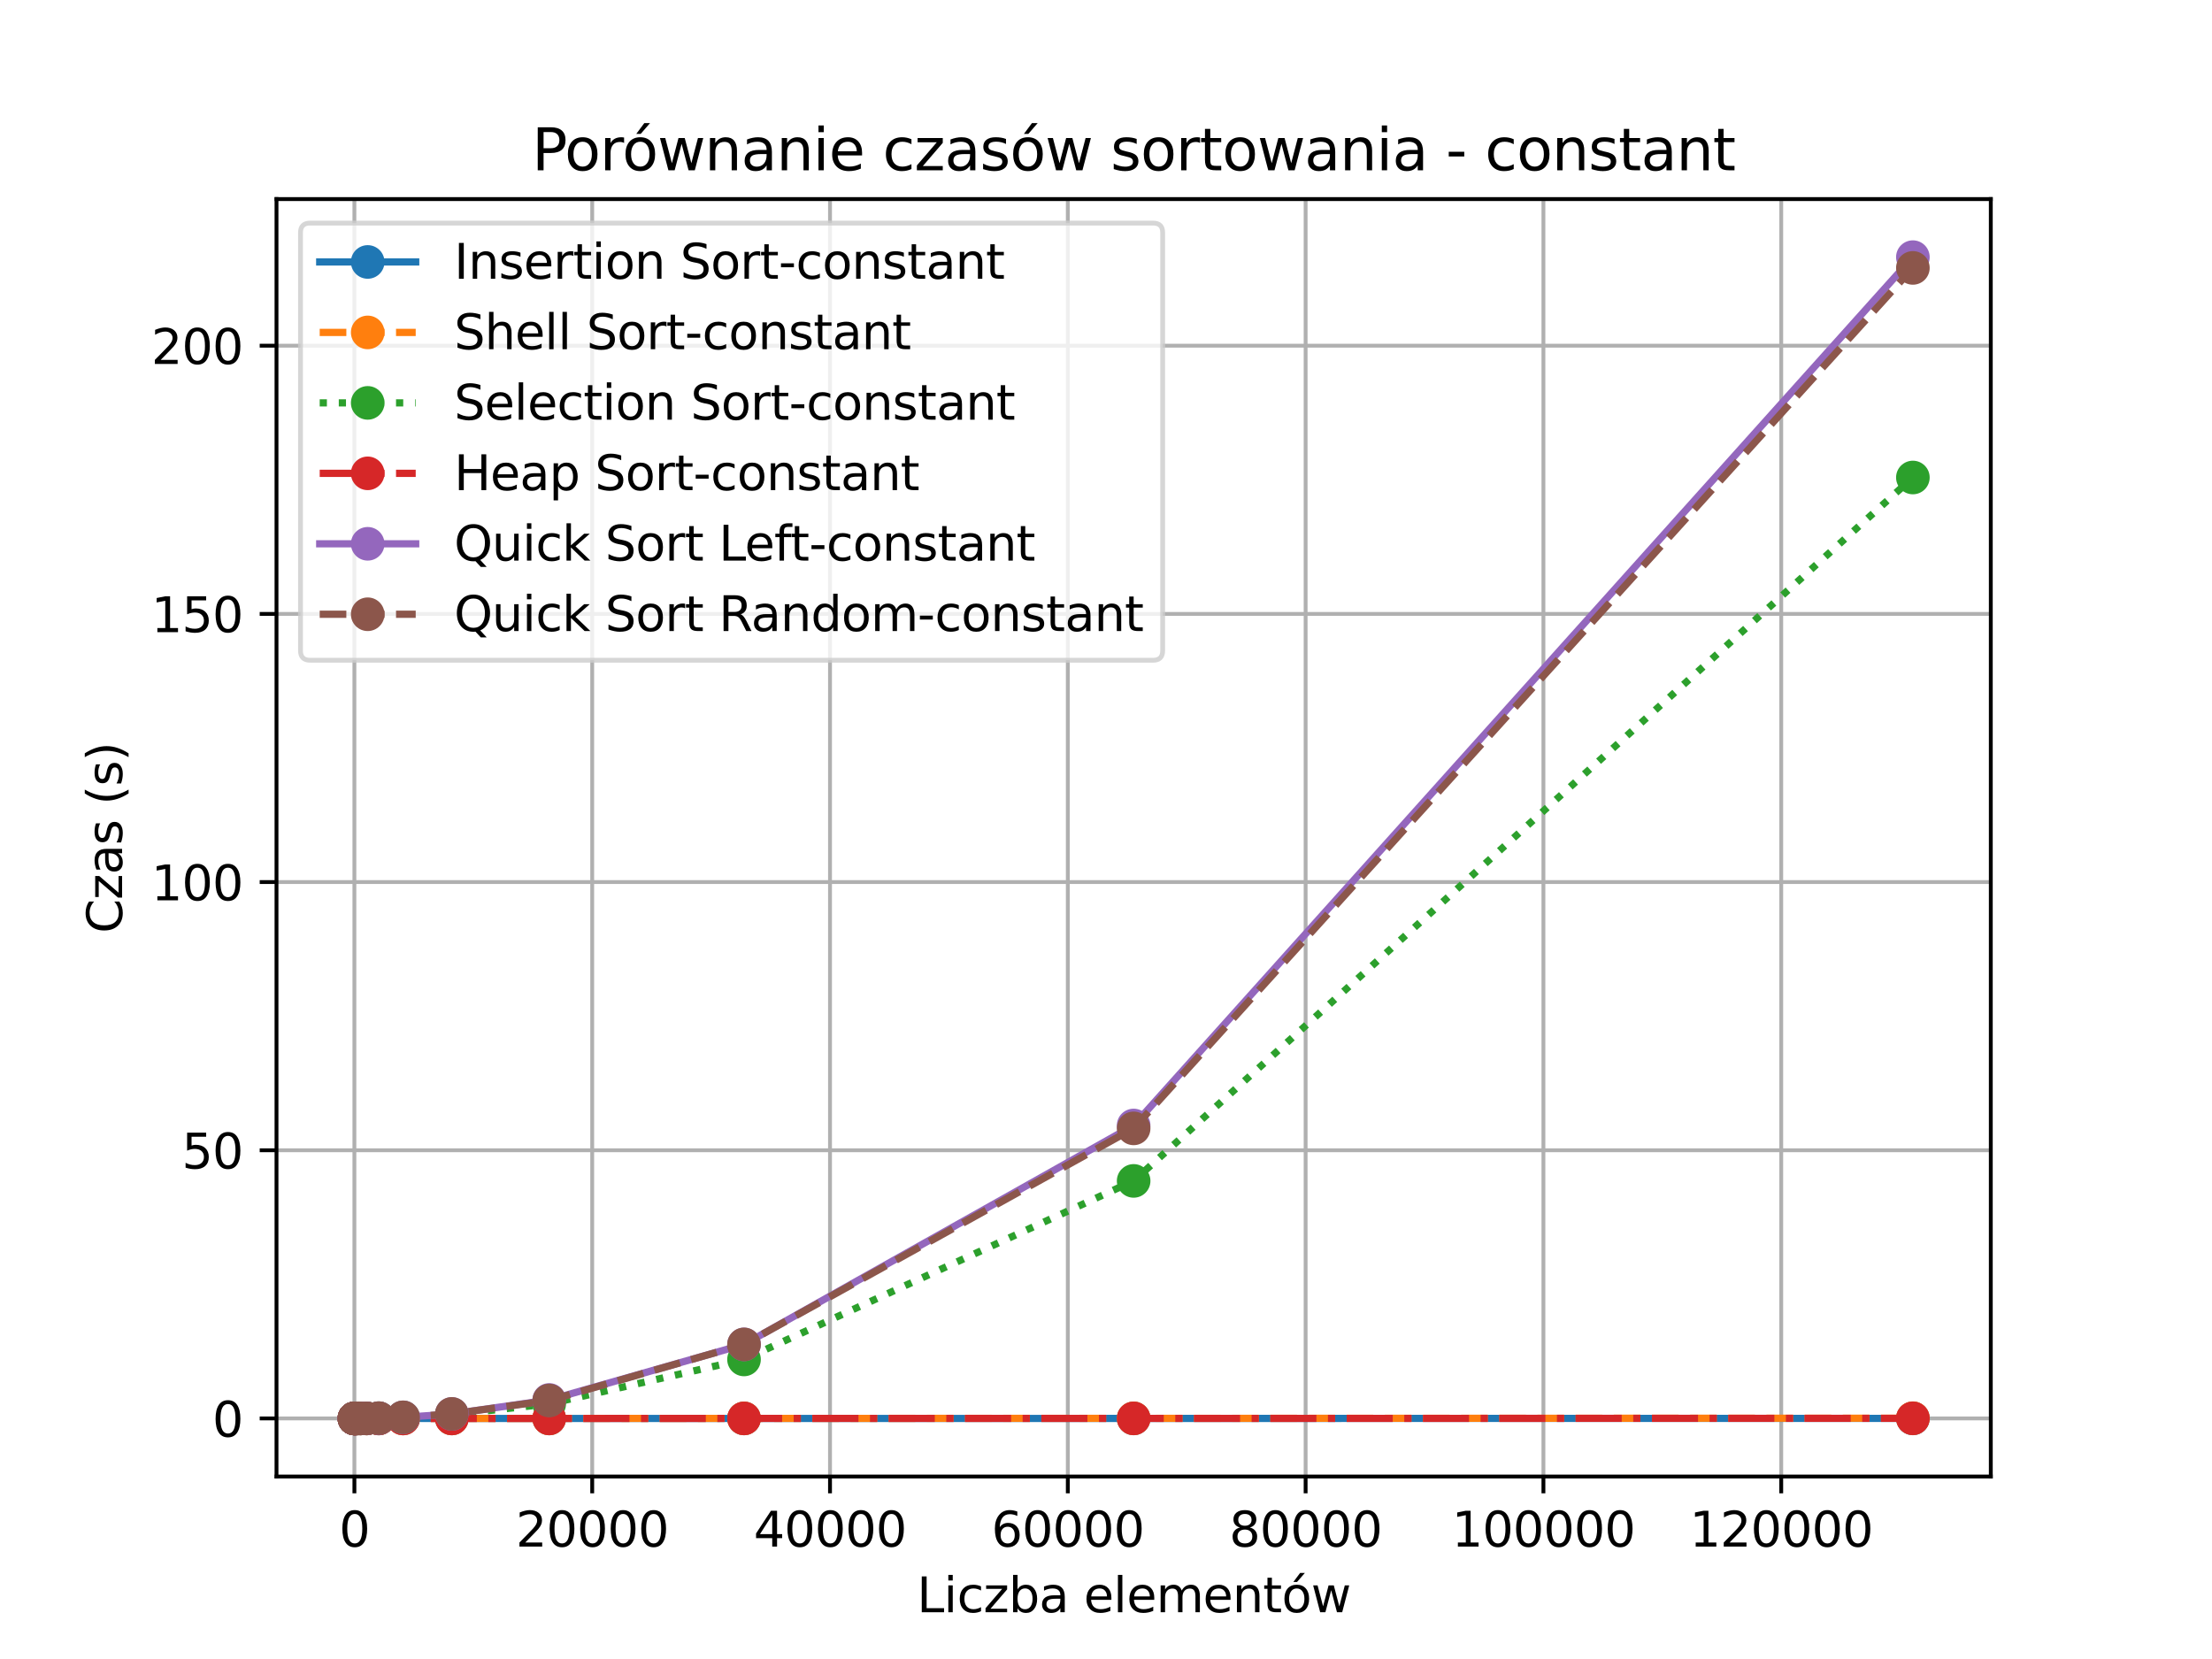 <?xml version="1.0" encoding="utf-8" standalone="no"?>
<!DOCTYPE svg PUBLIC "-//W3C//DTD SVG 1.1//EN"
  "http://www.w3.org/Graphics/SVG/1.1/DTD/svg11.dtd">
<svg xmlns:xlink="http://www.w3.org/1999/xlink" width="460.8pt" height="345.6pt" viewBox="0 0 460.8 345.6" xmlns="http://www.w3.org/2000/svg" version="1.1">
 <defs>
  <style type="text/css">*{stroke-linejoin: round; stroke-linecap: butt}</style>
 </defs>
 <g id="figure_1">
  <g id="patch_1">
   <path d="M 0 345.6 
L 460.8 345.6 
L 460.8 0 
L 0 0 
z
" style="fill: #ffffff"/>
  </g>
  <g id="axes_1">
   <g id="patch_2">
    <path d="M 57.6 307.584 
L 414.72 307.584 
L 414.72 41.472 
L 57.6 41.472 
z
" style="fill: #ffffff"/>
   </g>
   <g id="matplotlib.axis_1">
    <g id="xtick_1">
     <g id="line2d_1">
      <path d="M 73.828 307.584 
L 73.828 41.472 
" clip-path="url(#p59e68c412d)" style="fill: none; stroke: #b0b0b0; stroke-width: 0.8; stroke-linecap: square"/>
     </g>
     <g id="line2d_2">
      <defs>
       <path id="m51645563fa" d="M 0 0 
L 0 3.5 
" style="stroke: #000000; stroke-width: 0.8"/>
      </defs>
      <g>
       <use xlink:href="#m51645563fa" x="73.828" y="307.584" style="stroke: #000000; stroke-width: 0.8"/>
      </g>
     </g>
     <g id="text_1">
      <!-- 0 -->
      <g transform="translate(70.647 322.182) scale(0.1 -0.1)">
       <defs>
        <path id="DejaVuSans-30" d="M 2034 4250 
Q 1547 4250 1301 3770 
Q 1056 3291 1056 2328 
Q 1056 1369 1301 889 
Q 1547 409 2034 409 
Q 2525 409 2770 889 
Q 3016 1369 3016 2328 
Q 3016 3291 2770 3770 
Q 2525 4250 2034 4250 
z
M 2034 4750 
Q 2819 4750 3233 4129 
Q 3647 3509 3647 2328 
Q 3647 1150 3233 529 
Q 2819 -91 2034 -91 
Q 1250 -91 836 529 
Q 422 1150 422 2328 
Q 422 3509 836 4129 
Q 1250 4750 2034 4750 
z
" transform="scale(0.016)"/>
       </defs>
       <use xlink:href="#DejaVuSans-30"/>
      </g>
     </g>
    </g>
    <g id="xtick_2">
     <g id="line2d_3">
      <path d="M 123.367 307.584 
L 123.367 41.472 
" clip-path="url(#p59e68c412d)" style="fill: none; stroke: #b0b0b0; stroke-width: 0.8; stroke-linecap: square"/>
     </g>
     <g id="line2d_4">
      <g>
       <use xlink:href="#m51645563fa" x="123.367" y="307.584" style="stroke: #000000; stroke-width: 0.8"/>
      </g>
     </g>
     <g id="text_2">
      <!-- 20000 -->
      <g transform="translate(107.461 322.182) scale(0.1 -0.1)">
       <defs>
        <path id="DejaVuSans-32" d="M 1228 531 
L 3431 531 
L 3431 0 
L 469 0 
L 469 531 
Q 828 903 1448 1529 
Q 2069 2156 2228 2338 
Q 2531 2678 2651 2914 
Q 2772 3150 2772 3378 
Q 2772 3750 2511 3984 
Q 2250 4219 1831 4219 
Q 1534 4219 1204 4116 
Q 875 4013 500 3803 
L 500 4441 
Q 881 4594 1212 4672 
Q 1544 4750 1819 4750 
Q 2544 4750 2975 4387 
Q 3406 4025 3406 3419 
Q 3406 3131 3298 2873 
Q 3191 2616 2906 2266 
Q 2828 2175 2409 1742 
Q 1991 1309 1228 531 
z
" transform="scale(0.016)"/>
       </defs>
       <use xlink:href="#DejaVuSans-32"/>
       <use xlink:href="#DejaVuSans-30" transform="translate(63.623 0)"/>
       <use xlink:href="#DejaVuSans-30" transform="translate(127.246 0)"/>
       <use xlink:href="#DejaVuSans-30" transform="translate(190.869 0)"/>
       <use xlink:href="#DejaVuSans-30" transform="translate(254.492 0)"/>
      </g>
     </g>
    </g>
    <g id="xtick_3">
     <g id="line2d_5">
      <path d="M 172.906 307.584 
L 172.906 41.472 
" clip-path="url(#p59e68c412d)" style="fill: none; stroke: #b0b0b0; stroke-width: 0.8; stroke-linecap: square"/>
     </g>
     <g id="line2d_6">
      <g>
       <use xlink:href="#m51645563fa" x="172.906" y="307.584" style="stroke: #000000; stroke-width: 0.8"/>
      </g>
     </g>
     <g id="text_3">
      <!-- 40000 -->
      <g transform="translate(157 322.182) scale(0.1 -0.1)">
       <defs>
        <path id="DejaVuSans-34" d="M 2419 4116 
L 825 1625 
L 2419 1625 
L 2419 4116 
z
M 2253 4666 
L 3047 4666 
L 3047 1625 
L 3713 1625 
L 3713 1100 
L 3047 1100 
L 3047 0 
L 2419 0 
L 2419 1100 
L 313 1100 
L 313 1709 
L 2253 4666 
z
" transform="scale(0.016)"/>
       </defs>
       <use xlink:href="#DejaVuSans-34"/>
       <use xlink:href="#DejaVuSans-30" transform="translate(63.623 0)"/>
       <use xlink:href="#DejaVuSans-30" transform="translate(127.246 0)"/>
       <use xlink:href="#DejaVuSans-30" transform="translate(190.869 0)"/>
       <use xlink:href="#DejaVuSans-30" transform="translate(254.492 0)"/>
      </g>
     </g>
    </g>
    <g id="xtick_4">
     <g id="line2d_7">
      <path d="M 222.445 307.584 
L 222.445 41.472 
" clip-path="url(#p59e68c412d)" style="fill: none; stroke: #b0b0b0; stroke-width: 0.8; stroke-linecap: square"/>
     </g>
     <g id="line2d_8">
      <g>
       <use xlink:href="#m51645563fa" x="222.445" y="307.584" style="stroke: #000000; stroke-width: 0.8"/>
      </g>
     </g>
     <g id="text_4">
      <!-- 60000 -->
      <g transform="translate(206.539 322.182) scale(0.1 -0.1)">
       <defs>
        <path id="DejaVuSans-36" d="M 2113 2584 
Q 1688 2584 1439 2293 
Q 1191 2003 1191 1497 
Q 1191 994 1439 701 
Q 1688 409 2113 409 
Q 2538 409 2786 701 
Q 3034 994 3034 1497 
Q 3034 2003 2786 2293 
Q 2538 2584 2113 2584 
z
M 3366 4563 
L 3366 3988 
Q 3128 4100 2886 4159 
Q 2644 4219 2406 4219 
Q 1781 4219 1451 3797 
Q 1122 3375 1075 2522 
Q 1259 2794 1537 2939 
Q 1816 3084 2150 3084 
Q 2853 3084 3261 2657 
Q 3669 2231 3669 1497 
Q 3669 778 3244 343 
Q 2819 -91 2113 -91 
Q 1303 -91 875 529 
Q 447 1150 447 2328 
Q 447 3434 972 4092 
Q 1497 4750 2381 4750 
Q 2619 4750 2861 4703 
Q 3103 4656 3366 4563 
z
" transform="scale(0.016)"/>
       </defs>
       <use xlink:href="#DejaVuSans-36"/>
       <use xlink:href="#DejaVuSans-30" transform="translate(63.623 0)"/>
       <use xlink:href="#DejaVuSans-30" transform="translate(127.246 0)"/>
       <use xlink:href="#DejaVuSans-30" transform="translate(190.869 0)"/>
       <use xlink:href="#DejaVuSans-30" transform="translate(254.492 0)"/>
      </g>
     </g>
    </g>
    <g id="xtick_5">
     <g id="line2d_9">
      <path d="M 271.984 307.584 
L 271.984 41.472 
" clip-path="url(#p59e68c412d)" style="fill: none; stroke: #b0b0b0; stroke-width: 0.8; stroke-linecap: square"/>
     </g>
     <g id="line2d_10">
      <g>
       <use xlink:href="#m51645563fa" x="271.984" y="307.584" style="stroke: #000000; stroke-width: 0.8"/>
      </g>
     </g>
     <g id="text_5">
      <!-- 80000 -->
      <g transform="translate(256.078 322.182) scale(0.1 -0.1)">
       <defs>
        <path id="DejaVuSans-38" d="M 2034 2216 
Q 1584 2216 1326 1975 
Q 1069 1734 1069 1313 
Q 1069 891 1326 650 
Q 1584 409 2034 409 
Q 2484 409 2743 651 
Q 3003 894 3003 1313 
Q 3003 1734 2745 1975 
Q 2488 2216 2034 2216 
z
M 1403 2484 
Q 997 2584 770 2862 
Q 544 3141 544 3541 
Q 544 4100 942 4425 
Q 1341 4750 2034 4750 
Q 2731 4750 3128 4425 
Q 3525 4100 3525 3541 
Q 3525 3141 3298 2862 
Q 3072 2584 2669 2484 
Q 3125 2378 3379 2068 
Q 3634 1759 3634 1313 
Q 3634 634 3220 271 
Q 2806 -91 2034 -91 
Q 1263 -91 848 271 
Q 434 634 434 1313 
Q 434 1759 690 2068 
Q 947 2378 1403 2484 
z
M 1172 3481 
Q 1172 3119 1398 2916 
Q 1625 2713 2034 2713 
Q 2441 2713 2670 2916 
Q 2900 3119 2900 3481 
Q 2900 3844 2670 4047 
Q 2441 4250 2034 4250 
Q 1625 4250 1398 4047 
Q 1172 3844 1172 3481 
z
" transform="scale(0.016)"/>
       </defs>
       <use xlink:href="#DejaVuSans-38"/>
       <use xlink:href="#DejaVuSans-30" transform="translate(63.623 0)"/>
       <use xlink:href="#DejaVuSans-30" transform="translate(127.246 0)"/>
       <use xlink:href="#DejaVuSans-30" transform="translate(190.869 0)"/>
       <use xlink:href="#DejaVuSans-30" transform="translate(254.492 0)"/>
      </g>
     </g>
    </g>
    <g id="xtick_6">
     <g id="line2d_11">
      <path d="M 321.523 307.584 
L 321.523 41.472 
" clip-path="url(#p59e68c412d)" style="fill: none; stroke: #b0b0b0; stroke-width: 0.8; stroke-linecap: square"/>
     </g>
     <g id="line2d_12">
      <g>
       <use xlink:href="#m51645563fa" x="321.523" y="307.584" style="stroke: #000000; stroke-width: 0.8"/>
      </g>
     </g>
     <g id="text_6">
      <!-- 100000 -->
      <g transform="translate(302.436 322.182) scale(0.1 -0.1)">
       <defs>
        <path id="DejaVuSans-31" d="M 794 531 
L 1825 531 
L 1825 4091 
L 703 3866 
L 703 4441 
L 1819 4666 
L 2450 4666 
L 2450 531 
L 3481 531 
L 3481 0 
L 794 0 
L 794 531 
z
" transform="scale(0.016)"/>
       </defs>
       <use xlink:href="#DejaVuSans-31"/>
       <use xlink:href="#DejaVuSans-30" transform="translate(63.623 0)"/>
       <use xlink:href="#DejaVuSans-30" transform="translate(127.246 0)"/>
       <use xlink:href="#DejaVuSans-30" transform="translate(190.869 0)"/>
       <use xlink:href="#DejaVuSans-30" transform="translate(254.492 0)"/>
       <use xlink:href="#DejaVuSans-30" transform="translate(318.115 0)"/>
      </g>
     </g>
    </g>
    <g id="xtick_7">
     <g id="line2d_13">
      <path d="M 371.062 307.584 
L 371.062 41.472 
" clip-path="url(#p59e68c412d)" style="fill: none; stroke: #b0b0b0; stroke-width: 0.8; stroke-linecap: square"/>
     </g>
     <g id="line2d_14">
      <g>
       <use xlink:href="#m51645563fa" x="371.062" y="307.584" style="stroke: #000000; stroke-width: 0.8"/>
      </g>
     </g>
     <g id="text_7">
      <!-- 120000 -->
      <g transform="translate(351.975 322.182) scale(0.1 -0.1)">
       <use xlink:href="#DejaVuSans-31"/>
       <use xlink:href="#DejaVuSans-32" transform="translate(63.623 0)"/>
       <use xlink:href="#DejaVuSans-30" transform="translate(127.246 0)"/>
       <use xlink:href="#DejaVuSans-30" transform="translate(190.869 0)"/>
       <use xlink:href="#DejaVuSans-30" transform="translate(254.492 0)"/>
       <use xlink:href="#DejaVuSans-30" transform="translate(318.115 0)"/>
      </g>
     </g>
    </g>
    <g id="text_8">
     <!-- Liczba elementów -->
     <g transform="translate(191.018 335.861) scale(0.1 -0.1)">
      <defs>
       <path id="DejaVuSans-4c" d="M 628 4666 
L 1259 4666 
L 1259 531 
L 3531 531 
L 3531 0 
L 628 0 
L 628 4666 
z
" transform="scale(0.016)"/>
       <path id="DejaVuSans-69" d="M 603 3500 
L 1178 3500 
L 1178 0 
L 603 0 
L 603 3500 
z
M 603 4863 
L 1178 4863 
L 1178 4134 
L 603 4134 
L 603 4863 
z
" transform="scale(0.016)"/>
       <path id="DejaVuSans-63" d="M 3122 3366 
L 3122 2828 
Q 2878 2963 2633 3030 
Q 2388 3097 2138 3097 
Q 1578 3097 1268 2742 
Q 959 2388 959 1747 
Q 959 1106 1268 751 
Q 1578 397 2138 397 
Q 2388 397 2633 464 
Q 2878 531 3122 666 
L 3122 134 
Q 2881 22 2623 -34 
Q 2366 -91 2075 -91 
Q 1284 -91 818 406 
Q 353 903 353 1747 
Q 353 2603 823 3093 
Q 1294 3584 2113 3584 
Q 2378 3584 2631 3529 
Q 2884 3475 3122 3366 
z
" transform="scale(0.016)"/>
       <path id="DejaVuSans-7a" d="M 353 3500 
L 3084 3500 
L 3084 2975 
L 922 459 
L 3084 459 
L 3084 0 
L 275 0 
L 275 525 
L 2438 3041 
L 353 3041 
L 353 3500 
z
" transform="scale(0.016)"/>
       <path id="DejaVuSans-62" d="M 3116 1747 
Q 3116 2381 2855 2742 
Q 2594 3103 2138 3103 
Q 1681 3103 1420 2742 
Q 1159 2381 1159 1747 
Q 1159 1113 1420 752 
Q 1681 391 2138 391 
Q 2594 391 2855 752 
Q 3116 1113 3116 1747 
z
M 1159 2969 
Q 1341 3281 1617 3432 
Q 1894 3584 2278 3584 
Q 2916 3584 3314 3078 
Q 3713 2572 3713 1747 
Q 3713 922 3314 415 
Q 2916 -91 2278 -91 
Q 1894 -91 1617 61 
Q 1341 213 1159 525 
L 1159 0 
L 581 0 
L 581 4863 
L 1159 4863 
L 1159 2969 
z
" transform="scale(0.016)"/>
       <path id="DejaVuSans-61" d="M 2194 1759 
Q 1497 1759 1228 1600 
Q 959 1441 959 1056 
Q 959 750 1161 570 
Q 1363 391 1709 391 
Q 2188 391 2477 730 
Q 2766 1069 2766 1631 
L 2766 1759 
L 2194 1759 
z
M 3341 1997 
L 3341 0 
L 2766 0 
L 2766 531 
Q 2569 213 2275 61 
Q 1981 -91 1556 -91 
Q 1019 -91 701 211 
Q 384 513 384 1019 
Q 384 1609 779 1909 
Q 1175 2209 1959 2209 
L 2766 2209 
L 2766 2266 
Q 2766 2663 2505 2880 
Q 2244 3097 1772 3097 
Q 1472 3097 1187 3025 
Q 903 2953 641 2809 
L 641 3341 
Q 956 3463 1253 3523 
Q 1550 3584 1831 3584 
Q 2591 3584 2966 3190 
Q 3341 2797 3341 1997 
z
" transform="scale(0.016)"/>
       <path id="DejaVuSans-20" transform="scale(0.016)"/>
       <path id="DejaVuSans-65" d="M 3597 1894 
L 3597 1613 
L 953 1613 
Q 991 1019 1311 708 
Q 1631 397 2203 397 
Q 2534 397 2845 478 
Q 3156 559 3463 722 
L 3463 178 
Q 3153 47 2828 -22 
Q 2503 -91 2169 -91 
Q 1331 -91 842 396 
Q 353 884 353 1716 
Q 353 2575 817 3079 
Q 1281 3584 2069 3584 
Q 2775 3584 3186 3129 
Q 3597 2675 3597 1894 
z
M 3022 2063 
Q 3016 2534 2758 2815 
Q 2500 3097 2075 3097 
Q 1594 3097 1305 2825 
Q 1016 2553 972 2059 
L 3022 2063 
z
" transform="scale(0.016)"/>
       <path id="DejaVuSans-6c" d="M 603 4863 
L 1178 4863 
L 1178 0 
L 603 0 
L 603 4863 
z
" transform="scale(0.016)"/>
       <path id="DejaVuSans-6d" d="M 3328 2828 
Q 3544 3216 3844 3400 
Q 4144 3584 4550 3584 
Q 5097 3584 5394 3201 
Q 5691 2819 5691 2113 
L 5691 0 
L 5113 0 
L 5113 2094 
Q 5113 2597 4934 2840 
Q 4756 3084 4391 3084 
Q 3944 3084 3684 2787 
Q 3425 2491 3425 1978 
L 3425 0 
L 2847 0 
L 2847 2094 
Q 2847 2600 2669 2842 
Q 2491 3084 2119 3084 
Q 1678 3084 1418 2786 
Q 1159 2488 1159 1978 
L 1159 0 
L 581 0 
L 581 3500 
L 1159 3500 
L 1159 2956 
Q 1356 3278 1631 3431 
Q 1906 3584 2284 3584 
Q 2666 3584 2933 3390 
Q 3200 3197 3328 2828 
z
" transform="scale(0.016)"/>
       <path id="DejaVuSans-6e" d="M 3513 2113 
L 3513 0 
L 2938 0 
L 2938 2094 
Q 2938 2591 2744 2837 
Q 2550 3084 2163 3084 
Q 1697 3084 1428 2787 
Q 1159 2491 1159 1978 
L 1159 0 
L 581 0 
L 581 3500 
L 1159 3500 
L 1159 2956 
Q 1366 3272 1645 3428 
Q 1925 3584 2291 3584 
Q 2894 3584 3203 3211 
Q 3513 2838 3513 2113 
z
" transform="scale(0.016)"/>
       <path id="DejaVuSans-74" d="M 1172 4494 
L 1172 3500 
L 2356 3500 
L 2356 3053 
L 1172 3053 
L 1172 1153 
Q 1172 725 1289 603 
Q 1406 481 1766 481 
L 2356 481 
L 2356 0 
L 1766 0 
Q 1100 0 847 248 
Q 594 497 594 1153 
L 594 3053 
L 172 3053 
L 172 3500 
L 594 3500 
L 594 4494 
L 1172 4494 
z
" transform="scale(0.016)"/>
       <path id="DejaVuSans-f3" d="M 1959 3097 
Q 1497 3097 1228 2736 
Q 959 2375 959 1747 
Q 959 1119 1226 758 
Q 1494 397 1959 397 
Q 2419 397 2687 759 
Q 2956 1122 2956 1747 
Q 2956 2369 2687 2733 
Q 2419 3097 1959 3097 
z
M 1959 3584 
Q 2709 3584 3137 3096 
Q 3566 2609 3566 1747 
Q 3566 888 3137 398 
Q 2709 -91 1959 -91 
Q 1206 -91 779 398 
Q 353 888 353 1747 
Q 353 2609 779 3096 
Q 1206 3584 1959 3584 
z
M 2394 5119 
L 3016 5119 
L 1998 3944 
L 1519 3944 
L 2394 5119 
z
" transform="scale(0.016)"/>
       <path id="DejaVuSans-77" d="M 269 3500 
L 844 3500 
L 1563 769 
L 2278 3500 
L 2956 3500 
L 3675 769 
L 4391 3500 
L 4966 3500 
L 4050 0 
L 3372 0 
L 2619 2869 
L 1863 0 
L 1184 0 
L 269 3500 
z
" transform="scale(0.016)"/>
      </defs>
      <use xlink:href="#DejaVuSans-4c"/>
      <use xlink:href="#DejaVuSans-69" transform="translate(55.713 0)"/>
      <use xlink:href="#DejaVuSans-63" transform="translate(83.496 0)"/>
      <use xlink:href="#DejaVuSans-7a" transform="translate(138.477 0)"/>
      <use xlink:href="#DejaVuSans-62" transform="translate(190.967 0)"/>
      <use xlink:href="#DejaVuSans-61" transform="translate(254.443 0)"/>
      <use xlink:href="#DejaVuSans-20" transform="translate(315.723 0)"/>
      <use xlink:href="#DejaVuSans-65" transform="translate(347.51 0)"/>
      <use xlink:href="#DejaVuSans-6c" transform="translate(409.033 0)"/>
      <use xlink:href="#DejaVuSans-65" transform="translate(436.816 0)"/>
      <use xlink:href="#DejaVuSans-6d" transform="translate(498.34 0)"/>
      <use xlink:href="#DejaVuSans-65" transform="translate(595.752 0)"/>
      <use xlink:href="#DejaVuSans-6e" transform="translate(657.275 0)"/>
      <use xlink:href="#DejaVuSans-74" transform="translate(720.654 0)"/>
      <use xlink:href="#DejaVuSans-f3" transform="translate(759.863 0)"/>
      <use xlink:href="#DejaVuSans-77" transform="translate(821.045 0)"/>
     </g>
    </g>
   </g>
   <g id="matplotlib.axis_2">
    <g id="ytick_1">
     <g id="line2d_15">
      <path d="M 57.6 295.488 
L 414.72 295.488 
" clip-path="url(#p59e68c412d)" style="fill: none; stroke: #b0b0b0; stroke-width: 0.8; stroke-linecap: square"/>
     </g>
     <g id="line2d_16">
      <defs>
       <path id="m9f2969a508" d="M 0 0 
L -3.5 0 
" style="stroke: #000000; stroke-width: 0.8"/>
      </defs>
      <g>
       <use xlink:href="#m9f2969a508" x="57.6" y="295.488" style="stroke: #000000; stroke-width: 0.8"/>
      </g>
     </g>
     <g id="text_9">
      <!-- 0 -->
      <g transform="translate(44.237 299.287) scale(0.1 -0.1)">
       <use xlink:href="#DejaVuSans-30"/>
      </g>
     </g>
    </g>
    <g id="ytick_2">
     <g id="line2d_17">
      <path d="M 57.6 239.621 
L 414.72 239.621 
" clip-path="url(#p59e68c412d)" style="fill: none; stroke: #b0b0b0; stroke-width: 0.8; stroke-linecap: square"/>
     </g>
     <g id="line2d_18">
      <g>
       <use xlink:href="#m9f2969a508" x="57.6" y="239.621" style="stroke: #000000; stroke-width: 0.8"/>
      </g>
     </g>
     <g id="text_10">
      <!-- 50 -->
      <g transform="translate(37.875 243.42) scale(0.1 -0.1)">
       <defs>
        <path id="DejaVuSans-35" d="M 691 4666 
L 3169 4666 
L 3169 4134 
L 1269 4134 
L 1269 2991 
Q 1406 3038 1543 3061 
Q 1681 3084 1819 3084 
Q 2600 3084 3056 2656 
Q 3513 2228 3513 1497 
Q 3513 744 3044 326 
Q 2575 -91 1722 -91 
Q 1428 -91 1123 -41 
Q 819 9 494 109 
L 494 744 
Q 775 591 1075 516 
Q 1375 441 1709 441 
Q 2250 441 2565 725 
Q 2881 1009 2881 1497 
Q 2881 1984 2565 2268 
Q 2250 2553 1709 2553 
Q 1456 2553 1204 2497 
Q 953 2441 691 2322 
L 691 4666 
z
" transform="scale(0.016)"/>
       </defs>
       <use xlink:href="#DejaVuSans-35"/>
       <use xlink:href="#DejaVuSans-30" transform="translate(63.623 0)"/>
      </g>
     </g>
    </g>
    <g id="ytick_3">
     <g id="line2d_19">
      <path d="M 57.6 183.753 
L 414.72 183.753 
" clip-path="url(#p59e68c412d)" style="fill: none; stroke: #b0b0b0; stroke-width: 0.8; stroke-linecap: square"/>
     </g>
     <g id="line2d_20">
      <g>
       <use xlink:href="#m9f2969a508" x="57.6" y="183.753" style="stroke: #000000; stroke-width: 0.8"/>
      </g>
     </g>
     <g id="text_11">
      <!-- 100 -->
      <g transform="translate(31.512 187.553) scale(0.1 -0.1)">
       <use xlink:href="#DejaVuSans-31"/>
       <use xlink:href="#DejaVuSans-30" transform="translate(63.623 0)"/>
       <use xlink:href="#DejaVuSans-30" transform="translate(127.246 0)"/>
      </g>
     </g>
    </g>
    <g id="ytick_4">
     <g id="line2d_21">
      <path d="M 57.6 127.886 
L 414.72 127.886 
" clip-path="url(#p59e68c412d)" style="fill: none; stroke: #b0b0b0; stroke-width: 0.8; stroke-linecap: square"/>
     </g>
     <g id="line2d_22">
      <g>
       <use xlink:href="#m9f2969a508" x="57.6" y="127.886" style="stroke: #000000; stroke-width: 0.8"/>
      </g>
     </g>
     <g id="text_12">
      <!-- 150 -->
      <g transform="translate(31.512 131.685) scale(0.1 -0.1)">
       <use xlink:href="#DejaVuSans-31"/>
       <use xlink:href="#DejaVuSans-35" transform="translate(63.623 0)"/>
       <use xlink:href="#DejaVuSans-30" transform="translate(127.246 0)"/>
      </g>
     </g>
    </g>
    <g id="ytick_5">
     <g id="line2d_23">
      <path d="M 57.6 72.019 
L 414.72 72.019 
" clip-path="url(#p59e68c412d)" style="fill: none; stroke: #b0b0b0; stroke-width: 0.8; stroke-linecap: square"/>
     </g>
     <g id="line2d_24">
      <g>
       <use xlink:href="#m9f2969a508" x="57.6" y="72.019" style="stroke: #000000; stroke-width: 0.8"/>
      </g>
     </g>
     <g id="text_13">
      <!-- 200 -->
      <g transform="translate(31.512 75.818) scale(0.1 -0.1)">
       <use xlink:href="#DejaVuSans-32"/>
       <use xlink:href="#DejaVuSans-30" transform="translate(63.623 0)"/>
       <use xlink:href="#DejaVuSans-30" transform="translate(127.246 0)"/>
      </g>
     </g>
    </g>
    <g id="text_14">
     <!-- Czas (s) -->
     <g transform="translate(25.433 194.408) rotate(-90) scale(0.1 -0.1)">
      <defs>
       <path id="DejaVuSans-43" d="M 4122 4306 
L 4122 3641 
Q 3803 3938 3442 4084 
Q 3081 4231 2675 4231 
Q 1875 4231 1450 3742 
Q 1025 3253 1025 2328 
Q 1025 1406 1450 917 
Q 1875 428 2675 428 
Q 3081 428 3442 575 
Q 3803 722 4122 1019 
L 4122 359 
Q 3791 134 3420 21 
Q 3050 -91 2638 -91 
Q 1578 -91 968 557 
Q 359 1206 359 2328 
Q 359 3453 968 4101 
Q 1578 4750 2638 4750 
Q 3056 4750 3426 4639 
Q 3797 4528 4122 4306 
z
" transform="scale(0.016)"/>
       <path id="DejaVuSans-73" d="M 2834 3397 
L 2834 2853 
Q 2591 2978 2328 3040 
Q 2066 3103 1784 3103 
Q 1356 3103 1142 2972 
Q 928 2841 928 2578 
Q 928 2378 1081 2264 
Q 1234 2150 1697 2047 
L 1894 2003 
Q 2506 1872 2764 1633 
Q 3022 1394 3022 966 
Q 3022 478 2636 193 
Q 2250 -91 1575 -91 
Q 1294 -91 989 -36 
Q 684 19 347 128 
L 347 722 
Q 666 556 975 473 
Q 1284 391 1588 391 
Q 1994 391 2212 530 
Q 2431 669 2431 922 
Q 2431 1156 2273 1281 
Q 2116 1406 1581 1522 
L 1381 1569 
Q 847 1681 609 1914 
Q 372 2147 372 2553 
Q 372 3047 722 3315 
Q 1072 3584 1716 3584 
Q 2034 3584 2315 3537 
Q 2597 3491 2834 3397 
z
" transform="scale(0.016)"/>
       <path id="DejaVuSans-28" d="M 1984 4856 
Q 1566 4138 1362 3434 
Q 1159 2731 1159 2009 
Q 1159 1288 1364 580 
Q 1569 -128 1984 -844 
L 1484 -844 
Q 1016 -109 783 600 
Q 550 1309 550 2009 
Q 550 2706 781 3412 
Q 1013 4119 1484 4856 
L 1984 4856 
z
" transform="scale(0.016)"/>
       <path id="DejaVuSans-29" d="M 513 4856 
L 1013 4856 
Q 1481 4119 1714 3412 
Q 1947 2706 1947 2009 
Q 1947 1309 1714 600 
Q 1481 -109 1013 -844 
L 513 -844 
Q 928 -128 1133 580 
Q 1338 1288 1338 2009 
Q 1338 2731 1133 3434 
Q 928 4138 513 4856 
z
" transform="scale(0.016)"/>
      </defs>
      <use xlink:href="#DejaVuSans-43"/>
      <use xlink:href="#DejaVuSans-7a" transform="translate(69.824 0)"/>
      <use xlink:href="#DejaVuSans-61" transform="translate(122.314 0)"/>
      <use xlink:href="#DejaVuSans-73" transform="translate(183.594 0)"/>
      <use xlink:href="#DejaVuSans-20" transform="translate(235.693 0)"/>
      <use xlink:href="#DejaVuSans-28" transform="translate(267.48 0)"/>
      <use xlink:href="#DejaVuSans-73" transform="translate(306.494 0)"/>
      <use xlink:href="#DejaVuSans-29" transform="translate(358.594 0)"/>
     </g>
    </g>
   </g>
   <g id="line2d_25">
    <path d="M 73.833 295.488 
L 73.838 295.488 
L 73.848 295.488 
L 73.867 295.488 
L 73.907 295.488 
L 73.986 295.488 
L 74.145 295.488 
L 74.462 295.488 
L 75.096 295.488 
L 76.364 295.488 
L 78.901 295.488 
L 83.973 295.488 
L 94.119 295.487 
L 114.41 295.487 
L 154.993 295.486 
L 236.158 295.484 
L 398.487 295.48 
" clip-path="url(#p59e68c412d)" style="fill: none; stroke: #1f77b4; stroke-width: 1.5; stroke-linecap: square"/>
    <defs>
     <path id="mc9ba497cc9" d="M 0 3 
C 0.796 3 1.559 2.684 2.121 2.121 
C 2.684 1.559 3 0.796 3 0 
C 3 -0.796 2.684 -1.559 2.121 -2.121 
C 1.559 -2.684 0.796 -3 0 -3 
C -0.796 -3 -1.559 -2.684 -2.121 -2.121 
C -2.684 -1.559 -3 -0.796 -3 0 
C -3 0.796 -2.684 1.559 -2.121 2.121 
C -1.559 2.684 -0.796 3 0 3 
z
" style="stroke: #1f77b4"/>
    </defs>
    <g clip-path="url(#p59e68c412d)">
     <use xlink:href="#mc9ba497cc9" x="73.833" y="295.488" style="fill: #1f77b4; stroke: #1f77b4"/>
     <use xlink:href="#mc9ba497cc9" x="73.838" y="295.488" style="fill: #1f77b4; stroke: #1f77b4"/>
     <use xlink:href="#mc9ba497cc9" x="73.848" y="295.488" style="fill: #1f77b4; stroke: #1f77b4"/>
     <use xlink:href="#mc9ba497cc9" x="73.867" y="295.488" style="fill: #1f77b4; stroke: #1f77b4"/>
     <use xlink:href="#mc9ba497cc9" x="73.907" y="295.488" style="fill: #1f77b4; stroke: #1f77b4"/>
     <use xlink:href="#mc9ba497cc9" x="73.986" y="295.488" style="fill: #1f77b4; stroke: #1f77b4"/>
     <use xlink:href="#mc9ba497cc9" x="74.145" y="295.488" style="fill: #1f77b4; stroke: #1f77b4"/>
     <use xlink:href="#mc9ba497cc9" x="74.462" y="295.488" style="fill: #1f77b4; stroke: #1f77b4"/>
     <use xlink:href="#mc9ba497cc9" x="75.096" y="295.488" style="fill: #1f77b4; stroke: #1f77b4"/>
     <use xlink:href="#mc9ba497cc9" x="76.364" y="295.488" style="fill: #1f77b4; stroke: #1f77b4"/>
     <use xlink:href="#mc9ba497cc9" x="78.901" y="295.488" style="fill: #1f77b4; stroke: #1f77b4"/>
     <use xlink:href="#mc9ba497cc9" x="83.973" y="295.488" style="fill: #1f77b4; stroke: #1f77b4"/>
     <use xlink:href="#mc9ba497cc9" x="94.119" y="295.487" style="fill: #1f77b4; stroke: #1f77b4"/>
     <use xlink:href="#mc9ba497cc9" x="114.41" y="295.487" style="fill: #1f77b4; stroke: #1f77b4"/>
     <use xlink:href="#mc9ba497cc9" x="154.993" y="295.486" style="fill: #1f77b4; stroke: #1f77b4"/>
     <use xlink:href="#mc9ba497cc9" x="236.158" y="295.484" style="fill: #1f77b4; stroke: #1f77b4"/>
     <use xlink:href="#mc9ba497cc9" x="398.487" y="295.48" style="fill: #1f77b4; stroke: #1f77b4"/>
    </g>
   </g>
   <g id="line2d_26">
    <path d="M 73.833 295.488 
L 73.838 295.488 
L 73.848 295.488 
L 73.867 295.488 
L 73.907 295.488 
L 73.986 295.488 
L 74.145 295.488 
L 74.462 295.488 
L 75.096 295.488 
L 76.364 295.488 
L 78.901 295.487 
L 83.973 295.487 
L 94.119 295.486 
L 114.41 295.483 
L 154.993 295.476 
L 236.158 295.464 
L 398.487 295.436 
" clip-path="url(#p59e68c412d)" style="fill: none; stroke-dasharray: 5.55,2.4; stroke-dashoffset: 0; stroke: #ff7f0e; stroke-width: 1.5"/>
    <defs>
     <path id="mbfddc2abe4" d="M 0 3 
C 0.796 3 1.559 2.684 2.121 2.121 
C 2.684 1.559 3 0.796 3 0 
C 3 -0.796 2.684 -1.559 2.121 -2.121 
C 1.559 -2.684 0.796 -3 0 -3 
C -0.796 -3 -1.559 -2.684 -2.121 -2.121 
C -2.684 -1.559 -3 -0.796 -3 0 
C -3 0.796 -2.684 1.559 -2.121 2.121 
C -1.559 2.684 -0.796 3 0 3 
z
" style="stroke: #ff7f0e"/>
    </defs>
    <g clip-path="url(#p59e68c412d)">
     <use xlink:href="#mbfddc2abe4" x="73.833" y="295.488" style="fill: #ff7f0e; stroke: #ff7f0e"/>
     <use xlink:href="#mbfddc2abe4" x="73.838" y="295.488" style="fill: #ff7f0e; stroke: #ff7f0e"/>
     <use xlink:href="#mbfddc2abe4" x="73.848" y="295.488" style="fill: #ff7f0e; stroke: #ff7f0e"/>
     <use xlink:href="#mbfddc2abe4" x="73.867" y="295.488" style="fill: #ff7f0e; stroke: #ff7f0e"/>
     <use xlink:href="#mbfddc2abe4" x="73.907" y="295.488" style="fill: #ff7f0e; stroke: #ff7f0e"/>
     <use xlink:href="#mbfddc2abe4" x="73.986" y="295.488" style="fill: #ff7f0e; stroke: #ff7f0e"/>
     <use xlink:href="#mbfddc2abe4" x="74.145" y="295.488" style="fill: #ff7f0e; stroke: #ff7f0e"/>
     <use xlink:href="#mbfddc2abe4" x="74.462" y="295.488" style="fill: #ff7f0e; stroke: #ff7f0e"/>
     <use xlink:href="#mbfddc2abe4" x="75.096" y="295.488" style="fill: #ff7f0e; stroke: #ff7f0e"/>
     <use xlink:href="#mbfddc2abe4" x="76.364" y="295.488" style="fill: #ff7f0e; stroke: #ff7f0e"/>
     <use xlink:href="#mbfddc2abe4" x="78.901" y="295.487" style="fill: #ff7f0e; stroke: #ff7f0e"/>
     <use xlink:href="#mbfddc2abe4" x="83.973" y="295.487" style="fill: #ff7f0e; stroke: #ff7f0e"/>
     <use xlink:href="#mbfddc2abe4" x="94.119" y="295.486" style="fill: #ff7f0e; stroke: #ff7f0e"/>
     <use xlink:href="#mbfddc2abe4" x="114.41" y="295.483" style="fill: #ff7f0e; stroke: #ff7f0e"/>
     <use xlink:href="#mbfddc2abe4" x="154.993" y="295.476" style="fill: #ff7f0e; stroke: #ff7f0e"/>
     <use xlink:href="#mbfddc2abe4" x="236.158" y="295.464" style="fill: #ff7f0e; stroke: #ff7f0e"/>
     <use xlink:href="#mbfddc2abe4" x="398.487" y="295.436" style="fill: #ff7f0e; stroke: #ff7f0e"/>
    </g>
   </g>
   <g id="line2d_27">
    <path d="M 73.833 295.488 
L 73.838 295.488 
L 73.848 295.488 
L 73.867 295.488 
L 73.907 295.488 
L 73.986 295.488 
L 74.145 295.488 
L 74.462 295.487 
L 75.096 295.485 
L 76.364 295.476 
L 78.901 295.44 
L 83.973 295.298 
L 94.119 294.716 
L 114.41 292.446 
L 154.993 283.197 
L 236.158 246.003 
L 398.487 99.472 
" clip-path="url(#p59e68c412d)" style="fill: none; stroke-dasharray: 1.5,2.475; stroke-dashoffset: 0; stroke: #2ca02c; stroke-width: 1.5"/>
    <defs>
     <path id="m6e671d2a3a" d="M 0 3 
C 0.796 3 1.559 2.684 2.121 2.121 
C 2.684 1.559 3 0.796 3 0 
C 3 -0.796 2.684 -1.559 2.121 -2.121 
C 1.559 -2.684 0.796 -3 0 -3 
C -0.796 -3 -1.559 -2.684 -2.121 -2.121 
C -2.684 -1.559 -3 -0.796 -3 0 
C -3 0.796 -2.684 1.559 -2.121 2.121 
C -1.559 2.684 -0.796 3 0 3 
z
" style="stroke: #2ca02c"/>
    </defs>
    <g clip-path="url(#p59e68c412d)">
     <use xlink:href="#m6e671d2a3a" x="73.833" y="295.488" style="fill: #2ca02c; stroke: #2ca02c"/>
     <use xlink:href="#m6e671d2a3a" x="73.838" y="295.488" style="fill: #2ca02c; stroke: #2ca02c"/>
     <use xlink:href="#m6e671d2a3a" x="73.848" y="295.488" style="fill: #2ca02c; stroke: #2ca02c"/>
     <use xlink:href="#m6e671d2a3a" x="73.867" y="295.488" style="fill: #2ca02c; stroke: #2ca02c"/>
     <use xlink:href="#m6e671d2a3a" x="73.907" y="295.488" style="fill: #2ca02c; stroke: #2ca02c"/>
     <use xlink:href="#m6e671d2a3a" x="73.986" y="295.488" style="fill: #2ca02c; stroke: #2ca02c"/>
     <use xlink:href="#m6e671d2a3a" x="74.145" y="295.488" style="fill: #2ca02c; stroke: #2ca02c"/>
     <use xlink:href="#m6e671d2a3a" x="74.462" y="295.487" style="fill: #2ca02c; stroke: #2ca02c"/>
     <use xlink:href="#m6e671d2a3a" x="75.096" y="295.485" style="fill: #2ca02c; stroke: #2ca02c"/>
     <use xlink:href="#m6e671d2a3a" x="76.364" y="295.476" style="fill: #2ca02c; stroke: #2ca02c"/>
     <use xlink:href="#m6e671d2a3a" x="78.901" y="295.44" style="fill: #2ca02c; stroke: #2ca02c"/>
     <use xlink:href="#m6e671d2a3a" x="83.973" y="295.298" style="fill: #2ca02c; stroke: #2ca02c"/>
     <use xlink:href="#m6e671d2a3a" x="94.119" y="294.716" style="fill: #2ca02c; stroke: #2ca02c"/>
     <use xlink:href="#m6e671d2a3a" x="114.41" y="292.446" style="fill: #2ca02c; stroke: #2ca02c"/>
     <use xlink:href="#m6e671d2a3a" x="154.993" y="283.197" style="fill: #2ca02c; stroke: #2ca02c"/>
     <use xlink:href="#m6e671d2a3a" x="236.158" y="246.003" style="fill: #2ca02c; stroke: #2ca02c"/>
     <use xlink:href="#m6e671d2a3a" x="398.487" y="99.472" style="fill: #2ca02c; stroke: #2ca02c"/>
    </g>
   </g>
   <g id="line2d_28">
    <path d="M 73.833 295.488 
L 73.838 295.488 
L 73.848 295.488 
L 73.867 295.488 
L 73.907 295.488 
L 73.986 295.488 
L 74.145 295.488 
L 74.462 295.488 
L 75.096 295.488 
L 76.364 295.488 
L 78.901 295.488 
L 83.973 295.487 
L 94.119 295.487 
L 114.41 295.485 
L 154.993 295.482 
L 236.158 295.477 
L 398.487 295.465 
" clip-path="url(#p59e68c412d)" style="fill: none; stroke-dasharray: 9.6,2.4,1.5,2.4; stroke-dashoffset: 0; stroke: #d62728; stroke-width: 1.5"/>
    <defs>
     <path id="m703067a81e" d="M 0 3 
C 0.796 3 1.559 2.684 2.121 2.121 
C 2.684 1.559 3 0.796 3 0 
C 3 -0.796 2.684 -1.559 2.121 -2.121 
C 1.559 -2.684 0.796 -3 0 -3 
C -0.796 -3 -1.559 -2.684 -2.121 -2.121 
C -2.684 -1.559 -3 -0.796 -3 0 
C -3 0.796 -2.684 1.559 -2.121 2.121 
C -1.559 2.684 -0.796 3 0 3 
z
" style="stroke: #d62728"/>
    </defs>
    <g clip-path="url(#p59e68c412d)">
     <use xlink:href="#m703067a81e" x="73.833" y="295.488" style="fill: #d62728; stroke: #d62728"/>
     <use xlink:href="#m703067a81e" x="73.838" y="295.488" style="fill: #d62728; stroke: #d62728"/>
     <use xlink:href="#m703067a81e" x="73.848" y="295.488" style="fill: #d62728; stroke: #d62728"/>
     <use xlink:href="#m703067a81e" x="73.867" y="295.488" style="fill: #d62728; stroke: #d62728"/>
     <use xlink:href="#m703067a81e" x="73.907" y="295.488" style="fill: #d62728; stroke: #d62728"/>
     <use xlink:href="#m703067a81e" x="73.986" y="295.488" style="fill: #d62728; stroke: #d62728"/>
     <use xlink:href="#m703067a81e" x="74.145" y="295.488" style="fill: #d62728; stroke: #d62728"/>
     <use xlink:href="#m703067a81e" x="74.462" y="295.488" style="fill: #d62728; stroke: #d62728"/>
     <use xlink:href="#m703067a81e" x="75.096" y="295.488" style="fill: #d62728; stroke: #d62728"/>
     <use xlink:href="#m703067a81e" x="76.364" y="295.488" style="fill: #d62728; stroke: #d62728"/>
     <use xlink:href="#m703067a81e" x="78.901" y="295.488" style="fill: #d62728; stroke: #d62728"/>
     <use xlink:href="#m703067a81e" x="83.973" y="295.487" style="fill: #d62728; stroke: #d62728"/>
     <use xlink:href="#m703067a81e" x="94.119" y="295.487" style="fill: #d62728; stroke: #d62728"/>
     <use xlink:href="#m703067a81e" x="114.41" y="295.485" style="fill: #d62728; stroke: #d62728"/>
     <use xlink:href="#m703067a81e" x="154.993" y="295.482" style="fill: #d62728; stroke: #d62728"/>
     <use xlink:href="#m703067a81e" x="236.158" y="295.477" style="fill: #d62728; stroke: #d62728"/>
     <use xlink:href="#m703067a81e" x="398.487" y="295.465" style="fill: #d62728; stroke: #d62728"/>
    </g>
   </g>
   <g id="line2d_29">
    <path d="M 73.833 295.488 
L 73.838 295.488 
L 73.848 295.488 
L 73.867 295.488 
L 73.907 295.488 
L 73.986 295.488 
L 74.145 295.488 
L 74.462 295.487 
L 75.096 295.484 
L 76.364 295.474 
L 78.901 295.432 
L 83.973 295.258 
L 94.119 294.551 
L 114.41 291.637 
L 154.993 280.066 
L 236.158 234.461 
L 398.487 53.568 
" clip-path="url(#p59e68c412d)" style="fill: none; stroke: #9467bd; stroke-width: 1.5; stroke-linecap: square"/>
    <defs>
     <path id="m85154c54a4" d="M 0 3 
C 0.796 3 1.559 2.684 2.121 2.121 
C 2.684 1.559 3 0.796 3 0 
C 3 -0.796 2.684 -1.559 2.121 -2.121 
C 1.559 -2.684 0.796 -3 0 -3 
C -0.796 -3 -1.559 -2.684 -2.121 -2.121 
C -2.684 -1.559 -3 -0.796 -3 0 
C -3 0.796 -2.684 1.559 -2.121 2.121 
C -1.559 2.684 -0.796 3 0 3 
z
" style="stroke: #9467bd"/>
    </defs>
    <g clip-path="url(#p59e68c412d)">
     <use xlink:href="#m85154c54a4" x="73.833" y="295.488" style="fill: #9467bd; stroke: #9467bd"/>
     <use xlink:href="#m85154c54a4" x="73.838" y="295.488" style="fill: #9467bd; stroke: #9467bd"/>
     <use xlink:href="#m85154c54a4" x="73.848" y="295.488" style="fill: #9467bd; stroke: #9467bd"/>
     <use xlink:href="#m85154c54a4" x="73.867" y="295.488" style="fill: #9467bd; stroke: #9467bd"/>
     <use xlink:href="#m85154c54a4" x="73.907" y="295.488" style="fill: #9467bd; stroke: #9467bd"/>
     <use xlink:href="#m85154c54a4" x="73.986" y="295.488" style="fill: #9467bd; stroke: #9467bd"/>
     <use xlink:href="#m85154c54a4" x="74.145" y="295.488" style="fill: #9467bd; stroke: #9467bd"/>
     <use xlink:href="#m85154c54a4" x="74.462" y="295.487" style="fill: #9467bd; stroke: #9467bd"/>
     <use xlink:href="#m85154c54a4" x="75.096" y="295.484" style="fill: #9467bd; stroke: #9467bd"/>
     <use xlink:href="#m85154c54a4" x="76.364" y="295.474" style="fill: #9467bd; stroke: #9467bd"/>
     <use xlink:href="#m85154c54a4" x="78.901" y="295.432" style="fill: #9467bd; stroke: #9467bd"/>
     <use xlink:href="#m85154c54a4" x="83.973" y="295.258" style="fill: #9467bd; stroke: #9467bd"/>
     <use xlink:href="#m85154c54a4" x="94.119" y="294.551" style="fill: #9467bd; stroke: #9467bd"/>
     <use xlink:href="#m85154c54a4" x="114.41" y="291.637" style="fill: #9467bd; stroke: #9467bd"/>
     <use xlink:href="#m85154c54a4" x="154.993" y="280.066" style="fill: #9467bd; stroke: #9467bd"/>
     <use xlink:href="#m85154c54a4" x="236.158" y="234.461" style="fill: #9467bd; stroke: #9467bd"/>
     <use xlink:href="#m85154c54a4" x="398.487" y="53.568" style="fill: #9467bd; stroke: #9467bd"/>
    </g>
   </g>
   <g id="line2d_30">
    <path d="M 73.833 295.488 
L 73.838 295.488 
L 73.848 295.488 
L 73.867 295.488 
L 73.907 295.488 
L 73.986 295.488 
L 74.145 295.487 
L 74.462 295.487 
L 75.096 295.484 
L 76.364 295.474 
L 78.901 295.431 
L 83.973 295.257 
L 94.119 294.54 
L 114.41 291.748 
L 154.993 280.063 
L 236.158 235.061 
L 398.487 55.81 
" clip-path="url(#p59e68c412d)" style="fill: none; stroke-dasharray: 5.55,2.4; stroke-dashoffset: 0; stroke: #8c564b; stroke-width: 1.5"/>
    <defs>
     <path id="m1c1328e373" d="M 0 3 
C 0.796 3 1.559 2.684 2.121 2.121 
C 2.684 1.559 3 0.796 3 0 
C 3 -0.796 2.684 -1.559 2.121 -2.121 
C 1.559 -2.684 0.796 -3 0 -3 
C -0.796 -3 -1.559 -2.684 -2.121 -2.121 
C -2.684 -1.559 -3 -0.796 -3 0 
C -3 0.796 -2.684 1.559 -2.121 2.121 
C -1.559 2.684 -0.796 3 0 3 
z
" style="stroke: #8c564b"/>
    </defs>
    <g clip-path="url(#p59e68c412d)">
     <use xlink:href="#m1c1328e373" x="73.833" y="295.488" style="fill: #8c564b; stroke: #8c564b"/>
     <use xlink:href="#m1c1328e373" x="73.838" y="295.488" style="fill: #8c564b; stroke: #8c564b"/>
     <use xlink:href="#m1c1328e373" x="73.848" y="295.488" style="fill: #8c564b; stroke: #8c564b"/>
     <use xlink:href="#m1c1328e373" x="73.867" y="295.488" style="fill: #8c564b; stroke: #8c564b"/>
     <use xlink:href="#m1c1328e373" x="73.907" y="295.488" style="fill: #8c564b; stroke: #8c564b"/>
     <use xlink:href="#m1c1328e373" x="73.986" y="295.488" style="fill: #8c564b; stroke: #8c564b"/>
     <use xlink:href="#m1c1328e373" x="74.145" y="295.487" style="fill: #8c564b; stroke: #8c564b"/>
     <use xlink:href="#m1c1328e373" x="74.462" y="295.487" style="fill: #8c564b; stroke: #8c564b"/>
     <use xlink:href="#m1c1328e373" x="75.096" y="295.484" style="fill: #8c564b; stroke: #8c564b"/>
     <use xlink:href="#m1c1328e373" x="76.364" y="295.474" style="fill: #8c564b; stroke: #8c564b"/>
     <use xlink:href="#m1c1328e373" x="78.901" y="295.431" style="fill: #8c564b; stroke: #8c564b"/>
     <use xlink:href="#m1c1328e373" x="83.973" y="295.257" style="fill: #8c564b; stroke: #8c564b"/>
     <use xlink:href="#m1c1328e373" x="94.119" y="294.54" style="fill: #8c564b; stroke: #8c564b"/>
     <use xlink:href="#m1c1328e373" x="114.41" y="291.748" style="fill: #8c564b; stroke: #8c564b"/>
     <use xlink:href="#m1c1328e373" x="154.993" y="280.063" style="fill: #8c564b; stroke: #8c564b"/>
     <use xlink:href="#m1c1328e373" x="236.158" y="235.061" style="fill: #8c564b; stroke: #8c564b"/>
     <use xlink:href="#m1c1328e373" x="398.487" y="55.81" style="fill: #8c564b; stroke: #8c564b"/>
    </g>
   </g>
   <g id="patch_3">
    <path d="M 57.6 307.584 
L 57.6 41.472 
" style="fill: none; stroke: #000000; stroke-width: 0.8; stroke-linejoin: miter; stroke-linecap: square"/>
   </g>
   <g id="patch_4">
    <path d="M 414.72 307.584 
L 414.72 41.472 
" style="fill: none; stroke: #000000; stroke-width: 0.8; stroke-linejoin: miter; stroke-linecap: square"/>
   </g>
   <g id="patch_5">
    <path d="M 57.6 307.584 
L 414.72 307.584 
" style="fill: none; stroke: #000000; stroke-width: 0.8; stroke-linejoin: miter; stroke-linecap: square"/>
   </g>
   <g id="patch_6">
    <path d="M 57.6 41.472 
L 414.72 41.472 
" style="fill: none; stroke: #000000; stroke-width: 0.8; stroke-linejoin: miter; stroke-linecap: square"/>
   </g>
   <g id="text_15">
    <!-- Porównanie czasów sortowania - constant -->
    <g transform="translate(110.818 35.472) scale(0.12 -0.12)">
     <defs>
      <path id="DejaVuSans-50" d="M 1259 4147 
L 1259 2394 
L 2053 2394 
Q 2494 2394 2734 2622 
Q 2975 2850 2975 3272 
Q 2975 3691 2734 3919 
Q 2494 4147 2053 4147 
L 1259 4147 
z
M 628 4666 
L 2053 4666 
Q 2838 4666 3239 4311 
Q 3641 3956 3641 3272 
Q 3641 2581 3239 2228 
Q 2838 1875 2053 1875 
L 1259 1875 
L 1259 0 
L 628 0 
L 628 4666 
z
" transform="scale(0.016)"/>
      <path id="DejaVuSans-6f" d="M 1959 3097 
Q 1497 3097 1228 2736 
Q 959 2375 959 1747 
Q 959 1119 1226 758 
Q 1494 397 1959 397 
Q 2419 397 2687 759 
Q 2956 1122 2956 1747 
Q 2956 2369 2687 2733 
Q 2419 3097 1959 3097 
z
M 1959 3584 
Q 2709 3584 3137 3096 
Q 3566 2609 3566 1747 
Q 3566 888 3137 398 
Q 2709 -91 1959 -91 
Q 1206 -91 779 398 
Q 353 888 353 1747 
Q 353 2609 779 3096 
Q 1206 3584 1959 3584 
z
" transform="scale(0.016)"/>
      <path id="DejaVuSans-72" d="M 2631 2963 
Q 2534 3019 2420 3045 
Q 2306 3072 2169 3072 
Q 1681 3072 1420 2755 
Q 1159 2438 1159 1844 
L 1159 0 
L 581 0 
L 581 3500 
L 1159 3500 
L 1159 2956 
Q 1341 3275 1631 3429 
Q 1922 3584 2338 3584 
Q 2397 3584 2469 3576 
Q 2541 3569 2628 3553 
L 2631 2963 
z
" transform="scale(0.016)"/>
      <path id="DejaVuSans-2d" d="M 313 2009 
L 1997 2009 
L 1997 1497 
L 313 1497 
L 313 2009 
z
" transform="scale(0.016)"/>
     </defs>
     <use xlink:href="#DejaVuSans-50"/>
     <use xlink:href="#DejaVuSans-6f" transform="translate(56.678 0)"/>
     <use xlink:href="#DejaVuSans-72" transform="translate(117.859 0)"/>
     <use xlink:href="#DejaVuSans-f3" transform="translate(156.723 0)"/>
     <use xlink:href="#DejaVuSans-77" transform="translate(217.904 0)"/>
     <use xlink:href="#DejaVuSans-6e" transform="translate(299.691 0)"/>
     <use xlink:href="#DejaVuSans-61" transform="translate(363.07 0)"/>
     <use xlink:href="#DejaVuSans-6e" transform="translate(424.35 0)"/>
     <use xlink:href="#DejaVuSans-69" transform="translate(487.729 0)"/>
     <use xlink:href="#DejaVuSans-65" transform="translate(515.512 0)"/>
     <use xlink:href="#DejaVuSans-20" transform="translate(577.035 0)"/>
     <use xlink:href="#DejaVuSans-63" transform="translate(608.822 0)"/>
     <use xlink:href="#DejaVuSans-7a" transform="translate(663.803 0)"/>
     <use xlink:href="#DejaVuSans-61" transform="translate(716.293 0)"/>
     <use xlink:href="#DejaVuSans-73" transform="translate(777.572 0)"/>
     <use xlink:href="#DejaVuSans-f3" transform="translate(829.672 0)"/>
     <use xlink:href="#DejaVuSans-77" transform="translate(890.854 0)"/>
     <use xlink:href="#DejaVuSans-20" transform="translate(972.641 0)"/>
     <use xlink:href="#DejaVuSans-73" transform="translate(1004.428 0)"/>
     <use xlink:href="#DejaVuSans-6f" transform="translate(1056.527 0)"/>
     <use xlink:href="#DejaVuSans-72" transform="translate(1117.709 0)"/>
     <use xlink:href="#DejaVuSans-74" transform="translate(1158.822 0)"/>
     <use xlink:href="#DejaVuSans-6f" transform="translate(1198.031 0)"/>
     <use xlink:href="#DejaVuSans-77" transform="translate(1259.213 0)"/>
     <use xlink:href="#DejaVuSans-61" transform="translate(1341 0)"/>
     <use xlink:href="#DejaVuSans-6e" transform="translate(1402.279 0)"/>
     <use xlink:href="#DejaVuSans-69" transform="translate(1465.658 0)"/>
     <use xlink:href="#DejaVuSans-61" transform="translate(1493.441 0)"/>
     <use xlink:href="#DejaVuSans-20" transform="translate(1554.721 0)"/>
     <use xlink:href="#DejaVuSans-2d" transform="translate(1586.508 0)"/>
     <use xlink:href="#DejaVuSans-20" transform="translate(1622.592 0)"/>
     <use xlink:href="#DejaVuSans-63" transform="translate(1654.379 0)"/>
     <use xlink:href="#DejaVuSans-6f" transform="translate(1709.359 0)"/>
     <use xlink:href="#DejaVuSans-6e" transform="translate(1770.541 0)"/>
     <use xlink:href="#DejaVuSans-73" transform="translate(1833.92 0)"/>
     <use xlink:href="#DejaVuSans-74" transform="translate(1886.02 0)"/>
     <use xlink:href="#DejaVuSans-61" transform="translate(1925.229 0)"/>
     <use xlink:href="#DejaVuSans-6e" transform="translate(1986.508 0)"/>
     <use xlink:href="#DejaVuSans-74" transform="translate(2049.887 0)"/>
    </g>
   </g>
   <g id="legend_1">
    <g id="patch_7">
     <path d="M 64.6 137.541 
L 240.206 137.541 
Q 242.206 137.541 242.206 135.541 
L 242.206 48.472 
Q 242.206 46.472 240.206 46.472 
L 64.6 46.472 
Q 62.6 46.472 62.6 48.472 
L 62.6 135.541 
Q 62.6 137.541 64.6 137.541 
z
" style="fill: #ffffff; opacity: 0.8; stroke: #cccccc; stroke-linejoin: miter"/>
    </g>
    <g id="line2d_31">
     <path d="M 66.6 54.57 
L 76.6 54.57 
L 86.6 54.57 
" style="fill: none; stroke: #1f77b4; stroke-width: 1.5; stroke-linecap: square"/>
     <g>
      <use xlink:href="#mc9ba497cc9" x="76.6" y="54.57" style="fill: #1f77b4; stroke: #1f77b4"/>
     </g>
    </g>
    <g id="text_16">
     <!-- Insertion Sort-constant -->
     <g transform="translate(94.6 58.07) scale(0.1 -0.1)">
      <defs>
       <path id="DejaVuSans-49" d="M 628 4666 
L 1259 4666 
L 1259 0 
L 628 0 
L 628 4666 
z
" transform="scale(0.016)"/>
       <path id="DejaVuSans-53" d="M 3425 4513 
L 3425 3897 
Q 3066 4069 2747 4153 
Q 2428 4238 2131 4238 
Q 1616 4238 1336 4038 
Q 1056 3838 1056 3469 
Q 1056 3159 1242 3001 
Q 1428 2844 1947 2747 
L 2328 2669 
Q 3034 2534 3370 2195 
Q 3706 1856 3706 1288 
Q 3706 609 3251 259 
Q 2797 -91 1919 -91 
Q 1588 -91 1214 -16 
Q 841 59 441 206 
L 441 856 
Q 825 641 1194 531 
Q 1563 422 1919 422 
Q 2459 422 2753 634 
Q 3047 847 3047 1241 
Q 3047 1584 2836 1778 
Q 2625 1972 2144 2069 
L 1759 2144 
Q 1053 2284 737 2584 
Q 422 2884 422 3419 
Q 422 4038 858 4394 
Q 1294 4750 2059 4750 
Q 2388 4750 2728 4690 
Q 3069 4631 3425 4513 
z
" transform="scale(0.016)"/>
      </defs>
      <use xlink:href="#DejaVuSans-49"/>
      <use xlink:href="#DejaVuSans-6e" transform="translate(29.492 0)"/>
      <use xlink:href="#DejaVuSans-73" transform="translate(92.871 0)"/>
      <use xlink:href="#DejaVuSans-65" transform="translate(144.971 0)"/>
      <use xlink:href="#DejaVuSans-72" transform="translate(206.494 0)"/>
      <use xlink:href="#DejaVuSans-74" transform="translate(247.607 0)"/>
      <use xlink:href="#DejaVuSans-69" transform="translate(286.816 0)"/>
      <use xlink:href="#DejaVuSans-6f" transform="translate(314.6 0)"/>
      <use xlink:href="#DejaVuSans-6e" transform="translate(375.781 0)"/>
      <use xlink:href="#DejaVuSans-20" transform="translate(439.16 0)"/>
      <use xlink:href="#DejaVuSans-53" transform="translate(470.947 0)"/>
      <use xlink:href="#DejaVuSans-6f" transform="translate(534.424 0)"/>
      <use xlink:href="#DejaVuSans-72" transform="translate(595.605 0)"/>
      <use xlink:href="#DejaVuSans-74" transform="translate(636.719 0)"/>
      <use xlink:href="#DejaVuSans-2d" transform="translate(675.928 0)"/>
      <use xlink:href="#DejaVuSans-63" transform="translate(712.012 0)"/>
      <use xlink:href="#DejaVuSans-6f" transform="translate(766.992 0)"/>
      <use xlink:href="#DejaVuSans-6e" transform="translate(828.174 0)"/>
      <use xlink:href="#DejaVuSans-73" transform="translate(891.553 0)"/>
      <use xlink:href="#DejaVuSans-74" transform="translate(943.652 0)"/>
      <use xlink:href="#DejaVuSans-61" transform="translate(982.861 0)"/>
      <use xlink:href="#DejaVuSans-6e" transform="translate(1044.141 0)"/>
      <use xlink:href="#DejaVuSans-74" transform="translate(1107.52 0)"/>
     </g>
    </g>
    <g id="line2d_32">
     <path d="M 66.6 69.249 
L 76.6 69.249 
L 86.6 69.249 
" style="fill: none; stroke-dasharray: 5.55,2.4; stroke-dashoffset: 0; stroke: #ff7f0e; stroke-width: 1.5"/>
     <g>
      <use xlink:href="#mbfddc2abe4" x="76.6" y="69.249" style="fill: #ff7f0e; stroke: #ff7f0e"/>
     </g>
    </g>
    <g id="text_17">
     <!-- Shell Sort-constant -->
     <g transform="translate(94.6 72.749) scale(0.1 -0.1)">
      <defs>
       <path id="DejaVuSans-68" d="M 3513 2113 
L 3513 0 
L 2938 0 
L 2938 2094 
Q 2938 2591 2744 2837 
Q 2550 3084 2163 3084 
Q 1697 3084 1428 2787 
Q 1159 2491 1159 1978 
L 1159 0 
L 581 0 
L 581 4863 
L 1159 4863 
L 1159 2956 
Q 1366 3272 1645 3428 
Q 1925 3584 2291 3584 
Q 2894 3584 3203 3211 
Q 3513 2838 3513 2113 
z
" transform="scale(0.016)"/>
      </defs>
      <use xlink:href="#DejaVuSans-53"/>
      <use xlink:href="#DejaVuSans-68" transform="translate(63.477 0)"/>
      <use xlink:href="#DejaVuSans-65" transform="translate(126.855 0)"/>
      <use xlink:href="#DejaVuSans-6c" transform="translate(188.379 0)"/>
      <use xlink:href="#DejaVuSans-6c" transform="translate(216.162 0)"/>
      <use xlink:href="#DejaVuSans-20" transform="translate(243.945 0)"/>
      <use xlink:href="#DejaVuSans-53" transform="translate(275.732 0)"/>
      <use xlink:href="#DejaVuSans-6f" transform="translate(339.209 0)"/>
      <use xlink:href="#DejaVuSans-72" transform="translate(400.391 0)"/>
      <use xlink:href="#DejaVuSans-74" transform="translate(441.504 0)"/>
      <use xlink:href="#DejaVuSans-2d" transform="translate(480.713 0)"/>
      <use xlink:href="#DejaVuSans-63" transform="translate(516.797 0)"/>
      <use xlink:href="#DejaVuSans-6f" transform="translate(571.777 0)"/>
      <use xlink:href="#DejaVuSans-6e" transform="translate(632.959 0)"/>
      <use xlink:href="#DejaVuSans-73" transform="translate(696.338 0)"/>
      <use xlink:href="#DejaVuSans-74" transform="translate(748.438 0)"/>
      <use xlink:href="#DejaVuSans-61" transform="translate(787.646 0)"/>
      <use xlink:href="#DejaVuSans-6e" transform="translate(848.926 0)"/>
      <use xlink:href="#DejaVuSans-74" transform="translate(912.305 0)"/>
     </g>
    </g>
    <g id="line2d_33">
     <path d="M 66.6 83.927 
L 76.6 83.927 
L 86.6 83.927 
" style="fill: none; stroke-dasharray: 1.5,2.475; stroke-dashoffset: 0; stroke: #2ca02c; stroke-width: 1.5"/>
     <g>
      <use xlink:href="#m6e671d2a3a" x="76.6" y="83.927" style="fill: #2ca02c; stroke: #2ca02c"/>
     </g>
    </g>
    <g id="text_18">
     <!-- Selection Sort-constant -->
     <g transform="translate(94.6 87.427) scale(0.1 -0.1)">
      <use xlink:href="#DejaVuSans-53"/>
      <use xlink:href="#DejaVuSans-65" transform="translate(63.477 0)"/>
      <use xlink:href="#DejaVuSans-6c" transform="translate(125 0)"/>
      <use xlink:href="#DejaVuSans-65" transform="translate(152.783 0)"/>
      <use xlink:href="#DejaVuSans-63" transform="translate(214.307 0)"/>
      <use xlink:href="#DejaVuSans-74" transform="translate(269.287 0)"/>
      <use xlink:href="#DejaVuSans-69" transform="translate(308.496 0)"/>
      <use xlink:href="#DejaVuSans-6f" transform="translate(336.279 0)"/>
      <use xlink:href="#DejaVuSans-6e" transform="translate(397.461 0)"/>
      <use xlink:href="#DejaVuSans-20" transform="translate(460.84 0)"/>
      <use xlink:href="#DejaVuSans-53" transform="translate(492.627 0)"/>
      <use xlink:href="#DejaVuSans-6f" transform="translate(556.104 0)"/>
      <use xlink:href="#DejaVuSans-72" transform="translate(617.285 0)"/>
      <use xlink:href="#DejaVuSans-74" transform="translate(658.398 0)"/>
      <use xlink:href="#DejaVuSans-2d" transform="translate(697.607 0)"/>
      <use xlink:href="#DejaVuSans-63" transform="translate(733.691 0)"/>
      <use xlink:href="#DejaVuSans-6f" transform="translate(788.672 0)"/>
      <use xlink:href="#DejaVuSans-6e" transform="translate(849.854 0)"/>
      <use xlink:href="#DejaVuSans-73" transform="translate(913.232 0)"/>
      <use xlink:href="#DejaVuSans-74" transform="translate(965.332 0)"/>
      <use xlink:href="#DejaVuSans-61" transform="translate(1004.541 0)"/>
      <use xlink:href="#DejaVuSans-6e" transform="translate(1065.82 0)"/>
      <use xlink:href="#DejaVuSans-74" transform="translate(1129.199 0)"/>
     </g>
    </g>
    <g id="line2d_34">
     <path d="M 66.6 98.605 
L 76.6 98.605 
L 86.6 98.605 
" style="fill: none; stroke-dasharray: 9.6,2.4,1.5,2.4; stroke-dashoffset: 0; stroke: #d62728; stroke-width: 1.5"/>
     <g>
      <use xlink:href="#m703067a81e" x="76.6" y="98.605" style="fill: #d62728; stroke: #d62728"/>
     </g>
    </g>
    <g id="text_19">
     <!-- Heap Sort-constant -->
     <g transform="translate(94.6 102.105) scale(0.1 -0.1)">
      <defs>
       <path id="DejaVuSans-48" d="M 628 4666 
L 1259 4666 
L 1259 2753 
L 3553 2753 
L 3553 4666 
L 4184 4666 
L 4184 0 
L 3553 0 
L 3553 2222 
L 1259 2222 
L 1259 0 
L 628 0 
L 628 4666 
z
" transform="scale(0.016)"/>
       <path id="DejaVuSans-70" d="M 1159 525 
L 1159 -1331 
L 581 -1331 
L 581 3500 
L 1159 3500 
L 1159 2969 
Q 1341 3281 1617 3432 
Q 1894 3584 2278 3584 
Q 2916 3584 3314 3078 
Q 3713 2572 3713 1747 
Q 3713 922 3314 415 
Q 2916 -91 2278 -91 
Q 1894 -91 1617 61 
Q 1341 213 1159 525 
z
M 3116 1747 
Q 3116 2381 2855 2742 
Q 2594 3103 2138 3103 
Q 1681 3103 1420 2742 
Q 1159 2381 1159 1747 
Q 1159 1113 1420 752 
Q 1681 391 2138 391 
Q 2594 391 2855 752 
Q 3116 1113 3116 1747 
z
" transform="scale(0.016)"/>
      </defs>
      <use xlink:href="#DejaVuSans-48"/>
      <use xlink:href="#DejaVuSans-65" transform="translate(75.195 0)"/>
      <use xlink:href="#DejaVuSans-61" transform="translate(136.719 0)"/>
      <use xlink:href="#DejaVuSans-70" transform="translate(197.998 0)"/>
      <use xlink:href="#DejaVuSans-20" transform="translate(261.475 0)"/>
      <use xlink:href="#DejaVuSans-53" transform="translate(293.262 0)"/>
      <use xlink:href="#DejaVuSans-6f" transform="translate(356.738 0)"/>
      <use xlink:href="#DejaVuSans-72" transform="translate(417.92 0)"/>
      <use xlink:href="#DejaVuSans-74" transform="translate(459.033 0)"/>
      <use xlink:href="#DejaVuSans-2d" transform="translate(498.242 0)"/>
      <use xlink:href="#DejaVuSans-63" transform="translate(534.326 0)"/>
      <use xlink:href="#DejaVuSans-6f" transform="translate(589.307 0)"/>
      <use xlink:href="#DejaVuSans-6e" transform="translate(650.488 0)"/>
      <use xlink:href="#DejaVuSans-73" transform="translate(713.867 0)"/>
      <use xlink:href="#DejaVuSans-74" transform="translate(765.967 0)"/>
      <use xlink:href="#DejaVuSans-61" transform="translate(805.176 0)"/>
      <use xlink:href="#DejaVuSans-6e" transform="translate(866.455 0)"/>
      <use xlink:href="#DejaVuSans-74" transform="translate(929.834 0)"/>
     </g>
    </g>
    <g id="line2d_35">
     <path d="M 66.6 113.283 
L 76.6 113.283 
L 86.6 113.283 
" style="fill: none; stroke: #9467bd; stroke-width: 1.5; stroke-linecap: square"/>
     <g>
      <use xlink:href="#m85154c54a4" x="76.6" y="113.283" style="fill: #9467bd; stroke: #9467bd"/>
     </g>
    </g>
    <g id="text_20">
     <!-- Quick Sort Left-constant -->
     <g transform="translate(94.6 116.783) scale(0.1 -0.1)">
      <defs>
       <path id="DejaVuSans-51" d="M 2522 4238 
Q 1834 4238 1429 3725 
Q 1025 3213 1025 2328 
Q 1025 1447 1429 934 
Q 1834 422 2522 422 
Q 3209 422 3611 934 
Q 4013 1447 4013 2328 
Q 4013 3213 3611 3725 
Q 3209 4238 2522 4238 
z
M 3406 84 
L 4238 -825 
L 3475 -825 
L 2784 -78 
Q 2681 -84 2626 -87 
Q 2572 -91 2522 -91 
Q 1538 -91 948 567 
Q 359 1225 359 2328 
Q 359 3434 948 4092 
Q 1538 4750 2522 4750 
Q 3503 4750 4090 4092 
Q 4678 3434 4678 2328 
Q 4678 1516 4351 937 
Q 4025 359 3406 84 
z
" transform="scale(0.016)"/>
       <path id="DejaVuSans-75" d="M 544 1381 
L 544 3500 
L 1119 3500 
L 1119 1403 
Q 1119 906 1312 657 
Q 1506 409 1894 409 
Q 2359 409 2629 706 
Q 2900 1003 2900 1516 
L 2900 3500 
L 3475 3500 
L 3475 0 
L 2900 0 
L 2900 538 
Q 2691 219 2414 64 
Q 2138 -91 1772 -91 
Q 1169 -91 856 284 
Q 544 659 544 1381 
z
M 1991 3584 
L 1991 3584 
z
" transform="scale(0.016)"/>
       <path id="DejaVuSans-6b" d="M 581 4863 
L 1159 4863 
L 1159 1991 
L 2875 3500 
L 3609 3500 
L 1753 1863 
L 3688 0 
L 2938 0 
L 1159 1709 
L 1159 0 
L 581 0 
L 581 4863 
z
" transform="scale(0.016)"/>
       <path id="DejaVuSans-66" d="M 2375 4863 
L 2375 4384 
L 1825 4384 
Q 1516 4384 1395 4259 
Q 1275 4134 1275 3809 
L 1275 3500 
L 2222 3500 
L 2222 3053 
L 1275 3053 
L 1275 0 
L 697 0 
L 697 3053 
L 147 3053 
L 147 3500 
L 697 3500 
L 697 3744 
Q 697 4328 969 4595 
Q 1241 4863 1831 4863 
L 2375 4863 
z
" transform="scale(0.016)"/>
      </defs>
      <use xlink:href="#DejaVuSans-51"/>
      <use xlink:href="#DejaVuSans-75" transform="translate(78.711 0)"/>
      <use xlink:href="#DejaVuSans-69" transform="translate(142.09 0)"/>
      <use xlink:href="#DejaVuSans-63" transform="translate(169.873 0)"/>
      <use xlink:href="#DejaVuSans-6b" transform="translate(224.854 0)"/>
      <use xlink:href="#DejaVuSans-20" transform="translate(282.764 0)"/>
      <use xlink:href="#DejaVuSans-53" transform="translate(314.551 0)"/>
      <use xlink:href="#DejaVuSans-6f" transform="translate(378.027 0)"/>
      <use xlink:href="#DejaVuSans-72" transform="translate(439.209 0)"/>
      <use xlink:href="#DejaVuSans-74" transform="translate(480.322 0)"/>
      <use xlink:href="#DejaVuSans-20" transform="translate(519.531 0)"/>
      <use xlink:href="#DejaVuSans-4c" transform="translate(551.318 0)"/>
      <use xlink:href="#DejaVuSans-65" transform="translate(605.281 0)"/>
      <use xlink:href="#DejaVuSans-66" transform="translate(666.805 0)"/>
      <use xlink:href="#DejaVuSans-74" transform="translate(700.26 0)"/>
      <use xlink:href="#DejaVuSans-2d" transform="translate(739.469 0)"/>
      <use xlink:href="#DejaVuSans-63" transform="translate(775.553 0)"/>
      <use xlink:href="#DejaVuSans-6f" transform="translate(830.533 0)"/>
      <use xlink:href="#DejaVuSans-6e" transform="translate(891.715 0)"/>
      <use xlink:href="#DejaVuSans-73" transform="translate(955.094 0)"/>
      <use xlink:href="#DejaVuSans-74" transform="translate(1007.193 0)"/>
      <use xlink:href="#DejaVuSans-61" transform="translate(1046.402 0)"/>
      <use xlink:href="#DejaVuSans-6e" transform="translate(1107.682 0)"/>
      <use xlink:href="#DejaVuSans-74" transform="translate(1171.061 0)"/>
     </g>
    </g>
    <g id="line2d_36">
     <path d="M 66.6 127.961 
L 76.6 127.961 
L 86.6 127.961 
" style="fill: none; stroke-dasharray: 5.55,2.4; stroke-dashoffset: 0; stroke: #8c564b; stroke-width: 1.5"/>
     <g>
      <use xlink:href="#m1c1328e373" x="76.6" y="127.961" style="fill: #8c564b; stroke: #8c564b"/>
     </g>
    </g>
    <g id="text_21">
     <!-- Quick Sort Random-constant -->
     <g transform="translate(94.6 131.461) scale(0.1 -0.1)">
      <defs>
       <path id="DejaVuSans-52" d="M 2841 2188 
Q 3044 2119 3236 1894 
Q 3428 1669 3622 1275 
L 4263 0 
L 3584 0 
L 2988 1197 
Q 2756 1666 2539 1819 
Q 2322 1972 1947 1972 
L 1259 1972 
L 1259 0 
L 628 0 
L 628 4666 
L 2053 4666 
Q 2853 4666 3247 4331 
Q 3641 3997 3641 3322 
Q 3641 2881 3436 2590 
Q 3231 2300 2841 2188 
z
M 1259 4147 
L 1259 2491 
L 2053 2491 
Q 2509 2491 2742 2702 
Q 2975 2913 2975 3322 
Q 2975 3731 2742 3939 
Q 2509 4147 2053 4147 
L 1259 4147 
z
" transform="scale(0.016)"/>
       <path id="DejaVuSans-64" d="M 2906 2969 
L 2906 4863 
L 3481 4863 
L 3481 0 
L 2906 0 
L 2906 525 
Q 2725 213 2448 61 
Q 2172 -91 1784 -91 
Q 1150 -91 751 415 
Q 353 922 353 1747 
Q 353 2572 751 3078 
Q 1150 3584 1784 3584 
Q 2172 3584 2448 3432 
Q 2725 3281 2906 2969 
z
M 947 1747 
Q 947 1113 1208 752 
Q 1469 391 1925 391 
Q 2381 391 2643 752 
Q 2906 1113 2906 1747 
Q 2906 2381 2643 2742 
Q 2381 3103 1925 3103 
Q 1469 3103 1208 2742 
Q 947 2381 947 1747 
z
" transform="scale(0.016)"/>
      </defs>
      <use xlink:href="#DejaVuSans-51"/>
      <use xlink:href="#DejaVuSans-75" transform="translate(78.711 0)"/>
      <use xlink:href="#DejaVuSans-69" transform="translate(142.09 0)"/>
      <use xlink:href="#DejaVuSans-63" transform="translate(169.873 0)"/>
      <use xlink:href="#DejaVuSans-6b" transform="translate(224.854 0)"/>
      <use xlink:href="#DejaVuSans-20" transform="translate(282.764 0)"/>
      <use xlink:href="#DejaVuSans-53" transform="translate(314.551 0)"/>
      <use xlink:href="#DejaVuSans-6f" transform="translate(378.027 0)"/>
      <use xlink:href="#DejaVuSans-72" transform="translate(439.209 0)"/>
      <use xlink:href="#DejaVuSans-74" transform="translate(480.322 0)"/>
      <use xlink:href="#DejaVuSans-20" transform="translate(519.531 0)"/>
      <use xlink:href="#DejaVuSans-52" transform="translate(551.318 0)"/>
      <use xlink:href="#DejaVuSans-61" transform="translate(618.551 0)"/>
      <use xlink:href="#DejaVuSans-6e" transform="translate(679.83 0)"/>
      <use xlink:href="#DejaVuSans-64" transform="translate(743.209 0)"/>
      <use xlink:href="#DejaVuSans-6f" transform="translate(806.686 0)"/>
      <use xlink:href="#DejaVuSans-6d" transform="translate(867.867 0)"/>
      <use xlink:href="#DejaVuSans-2d" transform="translate(965.279 0)"/>
      <use xlink:href="#DejaVuSans-63" transform="translate(1001.363 0)"/>
      <use xlink:href="#DejaVuSans-6f" transform="translate(1056.344 0)"/>
      <use xlink:href="#DejaVuSans-6e" transform="translate(1117.525 0)"/>
      <use xlink:href="#DejaVuSans-73" transform="translate(1180.904 0)"/>
      <use xlink:href="#DejaVuSans-74" transform="translate(1233.004 0)"/>
      <use xlink:href="#DejaVuSans-61" transform="translate(1272.213 0)"/>
      <use xlink:href="#DejaVuSans-6e" transform="translate(1333.492 0)"/>
      <use xlink:href="#DejaVuSans-74" transform="translate(1396.871 0)"/>
     </g>
    </g>
   </g>
  </g>
 </g>
 <defs>
  <clipPath id="p59e68c412d">
   <rect x="57.6" y="41.472" width="357.12" height="266.112"/>
  </clipPath>
 </defs>
</svg>
